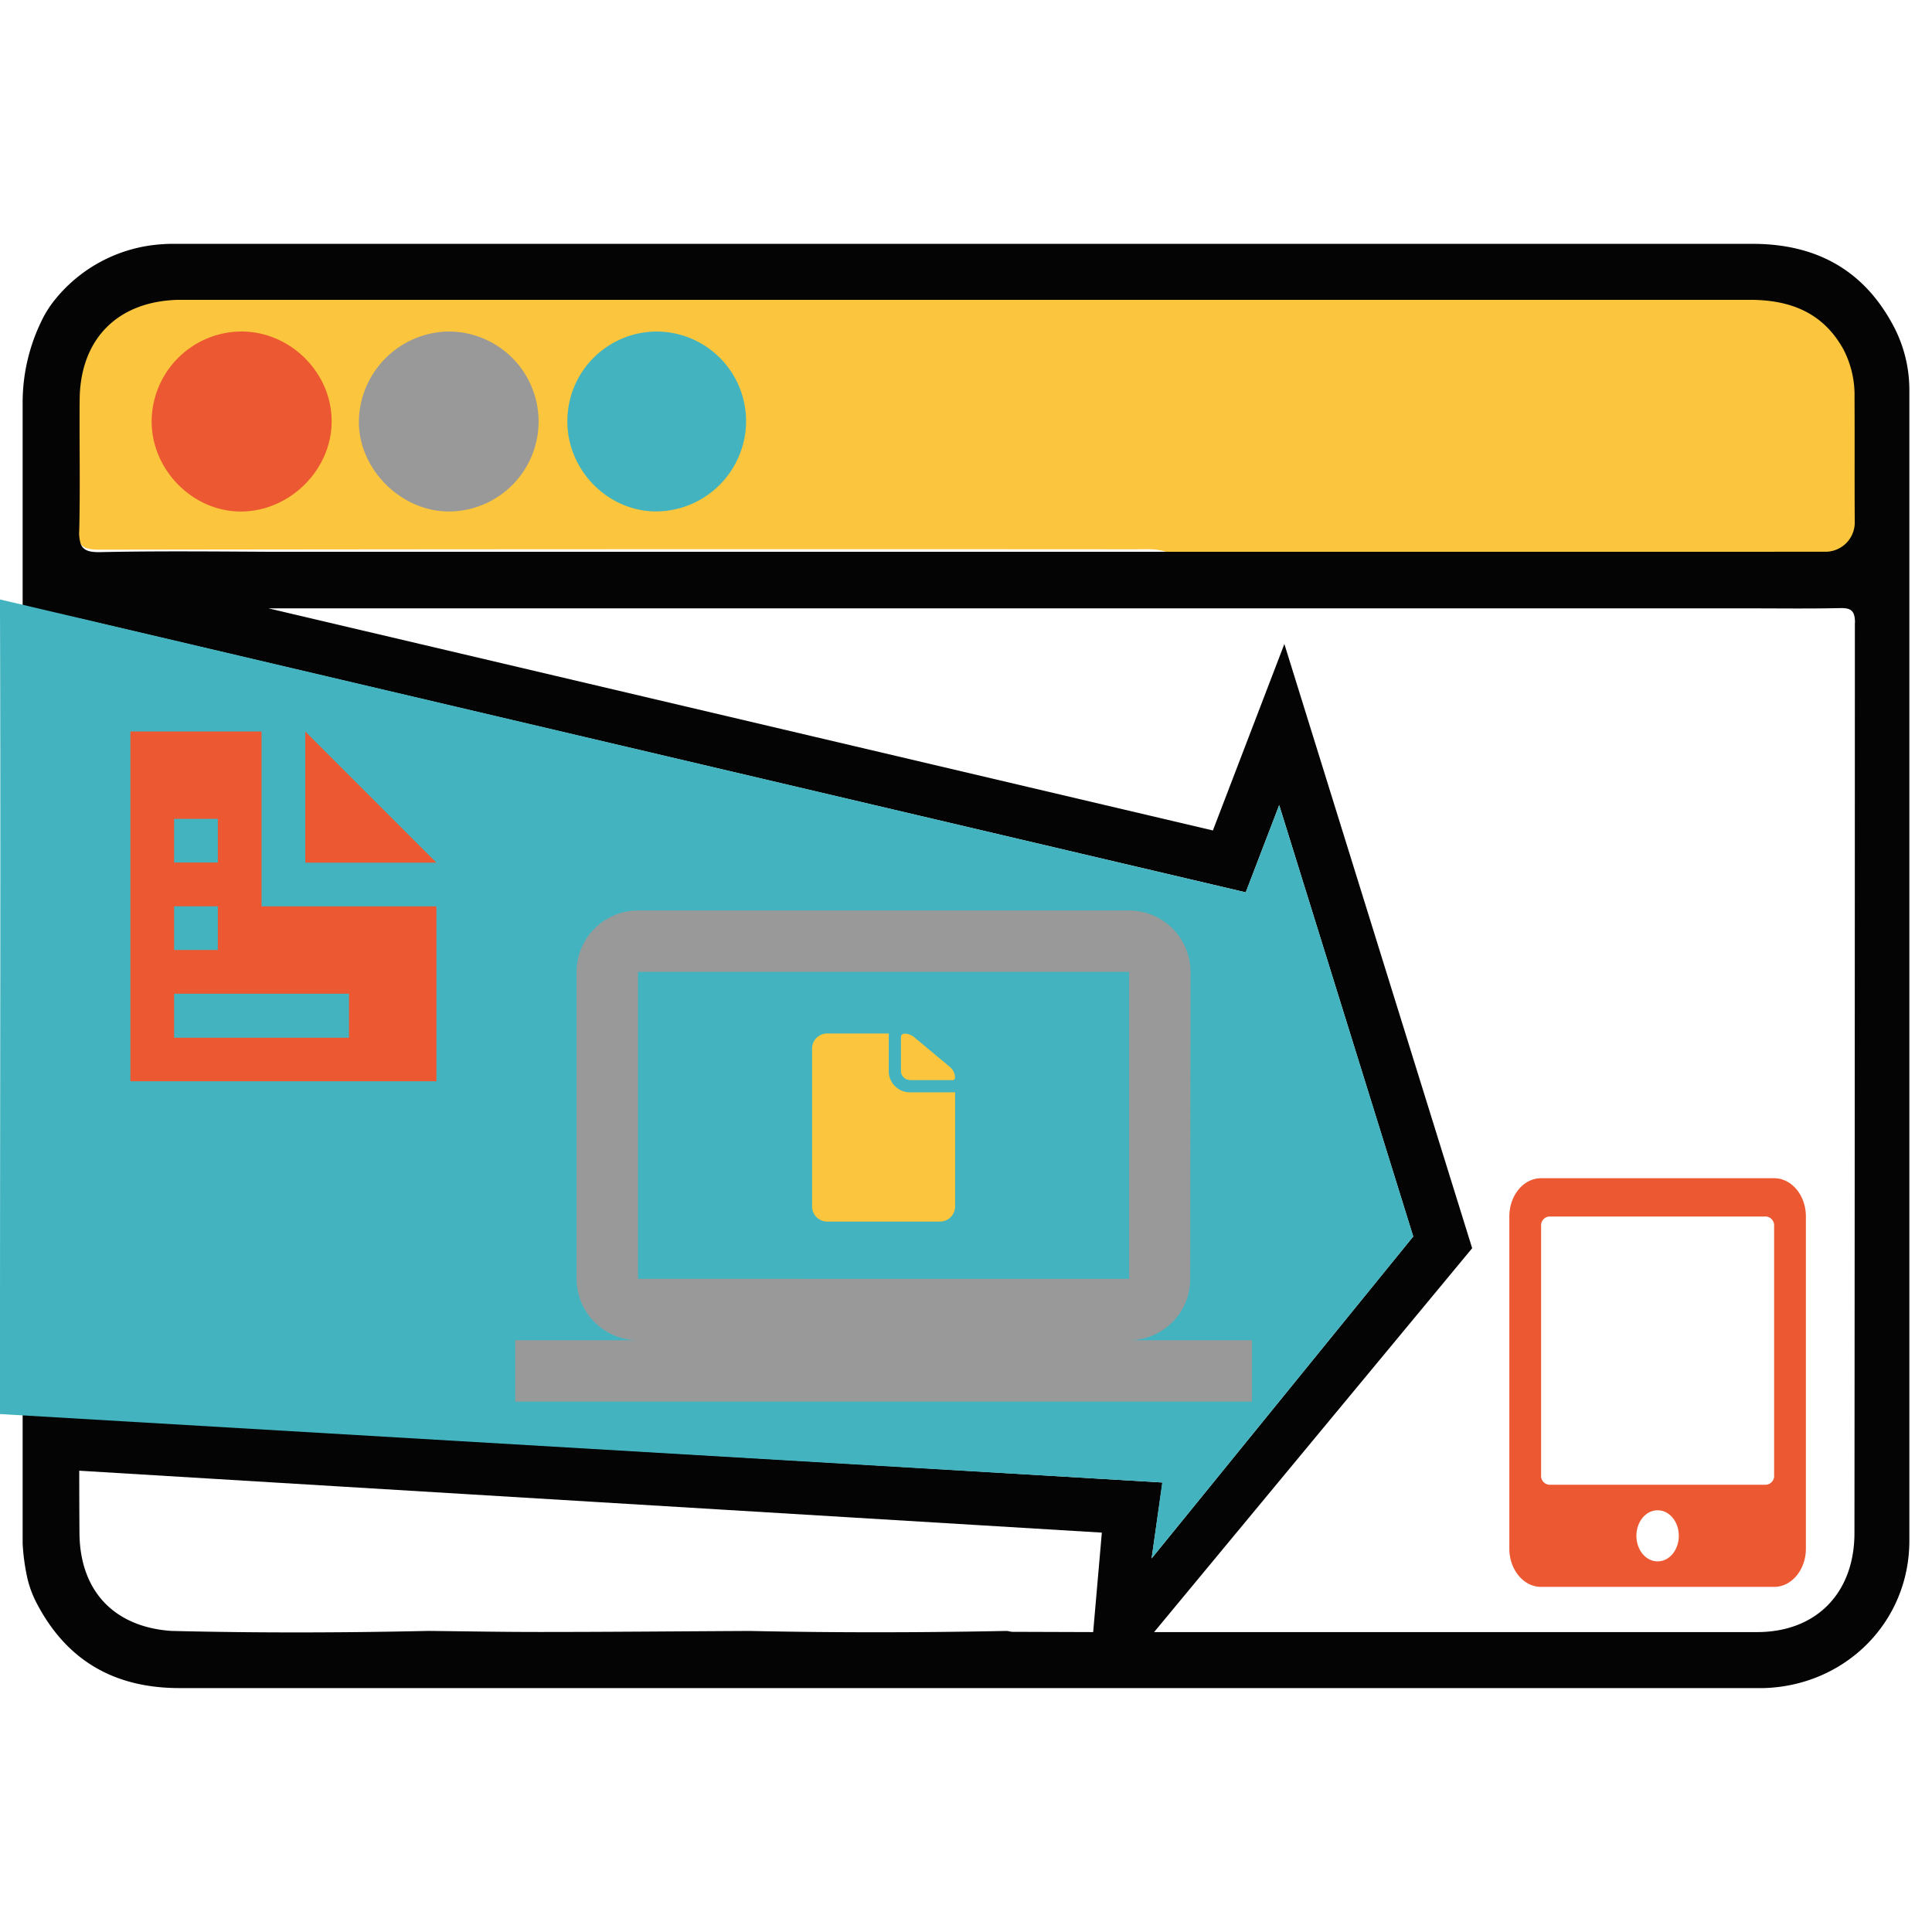 <svg id="Layer_1" data-name="Layer 1" xmlns="http://www.w3.org/2000/svg" viewBox="0 0 512 512"><defs><style>.cls-1{fill:#fbc63d;}.cls-2{fill:#ec5831;}.cls-3{fill:#040404;}.cls-4{fill:#999;}.cls-5{fill:#43b4bf;}</style></defs><path class="cls-1" d="M491.27,79.46c-4.37,0-172.91-8-177.27-8-1.4,6.24-3.23,7.62-10.31,7.62H49.89c-1.62,0-3.25,0-4.88,0-12.77.63-22.19,8.83-23.65,21.55-1.5,13.1-.09,26.33-.67,39.48a6.75,6.75,0,0,0,.7,4.05c.81,1.17,2.36,1.51,4.91,1.51q137.15-.19,274.29-.1c1.47,0,2.93-.06,4.4,0a14.19,14.19,0,0,1,3.81.61c2.81.93,4.19,3,5.15,7.06H499.27C499.27,126,491.27,106.71,491.27,79.46Z"/><path class="cls-2" d="M63.9,87.85a23.92,23.92,0,0,0-23.71,24c.09,13,11.28,24,24.11,23.7s23.55-11.2,23.59-23.85C87.93,98.75,76.93,87.82,63.9,87.85Z"/><path class="cls-3" d="M506,103.71q0,152.3,0,304.58c0,21.61-17,38.46-38.6,39.07l-173.82,0h-246c-17.16,0-29.89-7.18-37.89-22.56a28.11,28.11,0,0,1-2.41-6.44A56.22,56.22,0,0,1,6,409.07V106.94a49.27,49.27,0,0,1,4.89-21.65,28.44,28.44,0,0,1,3.72-5.93A39.67,39.67,0,0,1,43.18,64.71c1.46-.12,2.93-.09,4.39-.09q208.44,0,416.87,0c16.95,0,29.7,7,37.58,22.2A36.34,36.34,0,0,1,506,103.71Zm-14.41,61.36c0-3.43-1.19-4-4.19-3.91-8.13.17-16.27.06-24.41.06H104.58l-32.84,0h-.59l250.28,58.86,18.94-49.42,49.77,160.13L305.85,432.52q79.9,0,159.8,0c15.74,0,25.78-10.42,25.8-26.22Q491.55,285.67,491.56,165.07Zm-7.7-18.85a7.77,7.77,0,0,0,7.64-7.83c-.08-11,0-22.07-.06-33.11a26.28,26.28,0,0,0-2.93-12.67c-5.4-9.79-14.14-13.16-24.82-13.15q-207.49,0-415,0c-.49,0-1,0-1.47,0-16.07.38-26,10.35-26.14,26.45-.1,11.55.17,23.11-.11,34.66a9.24,9.24,0,0,0,.41,3.6c.62,1.6,2.08,2.21,5.1,2.15,15.13-.32,30.27-.17,45.4-.09l33,0ZM374.52,327.68,339,213.36l-8.86,23.12L20.93,163.86a14.27,14.27,0,0,0,0,3.42c.21,62.92.14,125.85.14,188.77q0,9.84,0,19.69l287,17.14L305.19,413ZM289.7,432.52,292,406.16,21,389.75q0,8.28.06,16.54c.11,15.34,9.18,24.87,24.33,25.92,22.71.56,45.42.5,68.13,0,9.91.1,19.82.29,29.72.28,18.53,0,37.06-.18,55.59-.27,22.55.48,45.1.45,67.65,0a3.55,3.55,0,0,1,.92.09,4.55,4.55,0,0,0,.95.14Z"/><path class="cls-4" d="M118.81,87.85a24.15,24.15,0,0,0-23.7,23.62c-.2,12.7,11,24.05,23.84,24.08a23.85,23.85,0,1,0-.14-47.7Z"/><path class="cls-5" d="M174.08,87.86a23.73,23.73,0,0,0-23.72,23.86c0,13.11,11,24,23.86,23.82a24,24,0,0,0,23.5-23.72A23.76,23.76,0,0,0,174.08,87.86Z"/><path class="cls-5" d="M339,213.36l35.53,114.32L305.19,413,308,392.88,0,374.74q0-9.86,0-19.69C0,292.13.21,225.2,0,162.28a14.27,14.27,0,0,1,0-3.42l330.13,77.62Z"/><path id="Icon_open-document" data-name="Icon open-document" class="cls-2" d="M34.56,193.85v92.69h81.1V240.19H69.31V193.85Zm46.34,0v34.76h34.76ZM46.14,217H57.73v11.59H46.14Zm0,23.17H57.73v11.59H46.14Zm0,23.18H92.49V275H46.14Z"/><path id="Icon_awesome-tablet-alt" data-name="Icon awesome-tablet-alt" class="cls-2" d="M470.16,312.24H408.41c-4.65,0-8.42,4.54-8.42,10.15v88c0,5.6,3.77,10.15,8.42,10.15h61.75c4.65,0,8.42-4.54,8.42-10.15v-88C478.58,316.78,474.81,312.24,470.16,312.24ZM439.29,413.78c-3.11,0-5.62-3-5.62-6.77s2.51-6.77,5.62-6.77,5.61,3,5.61,6.77S442.39,413.78,439.29,413.78Zm30.87-22.85a2.35,2.35,0,0,1-2.1,2.54H410.51a2.35,2.35,0,0,1-2.1-2.54v-66a2.36,2.36,0,0,1,2.1-2.54h57.55a2.36,2.36,0,0,1,2.1,2.54Z"/><g id="Icon_ionic-ios-document" data-name="Icon ionic-ios-document"><path id="Path_6" data-name="Path 6" class="cls-1" d="M241.13,286.24h11.34a.61.61,0,0,0,.62-.61h0a3.65,3.65,0,0,0-1.33-2.85l-9.51-7.93a4,4,0,0,0-2.56-.92h0a.92.92,0,0,0-.93.91h0v9a2.37,2.37,0,0,0,2.37,2.36Z"/><path id="Path_7" data-name="Path 7" class="cls-1" d="M235.53,283.88v-10H219.21a4,4,0,0,0-4,4v41.85a4,4,0,0,0,4,4h29.9a4,4,0,0,0,4-4V289.48h-12A5.61,5.61,0,0,1,235.53,283.88Z"/></g><path id="Icon_material-computer" data-name="Icon material-computer" class="cls-4" d="M299.23,355.18a16.25,16.25,0,0,0,16.19-16.27l.08-81.35a16.3,16.3,0,0,0-16.27-16.27H169.08a16.3,16.3,0,0,0-16.27,16.27v81.35a16.32,16.32,0,0,0,16.27,16.27H136.54v16.26H331.78V355.18ZM169.08,257.56H299.23v81.35H169.08Z"/></svg>
